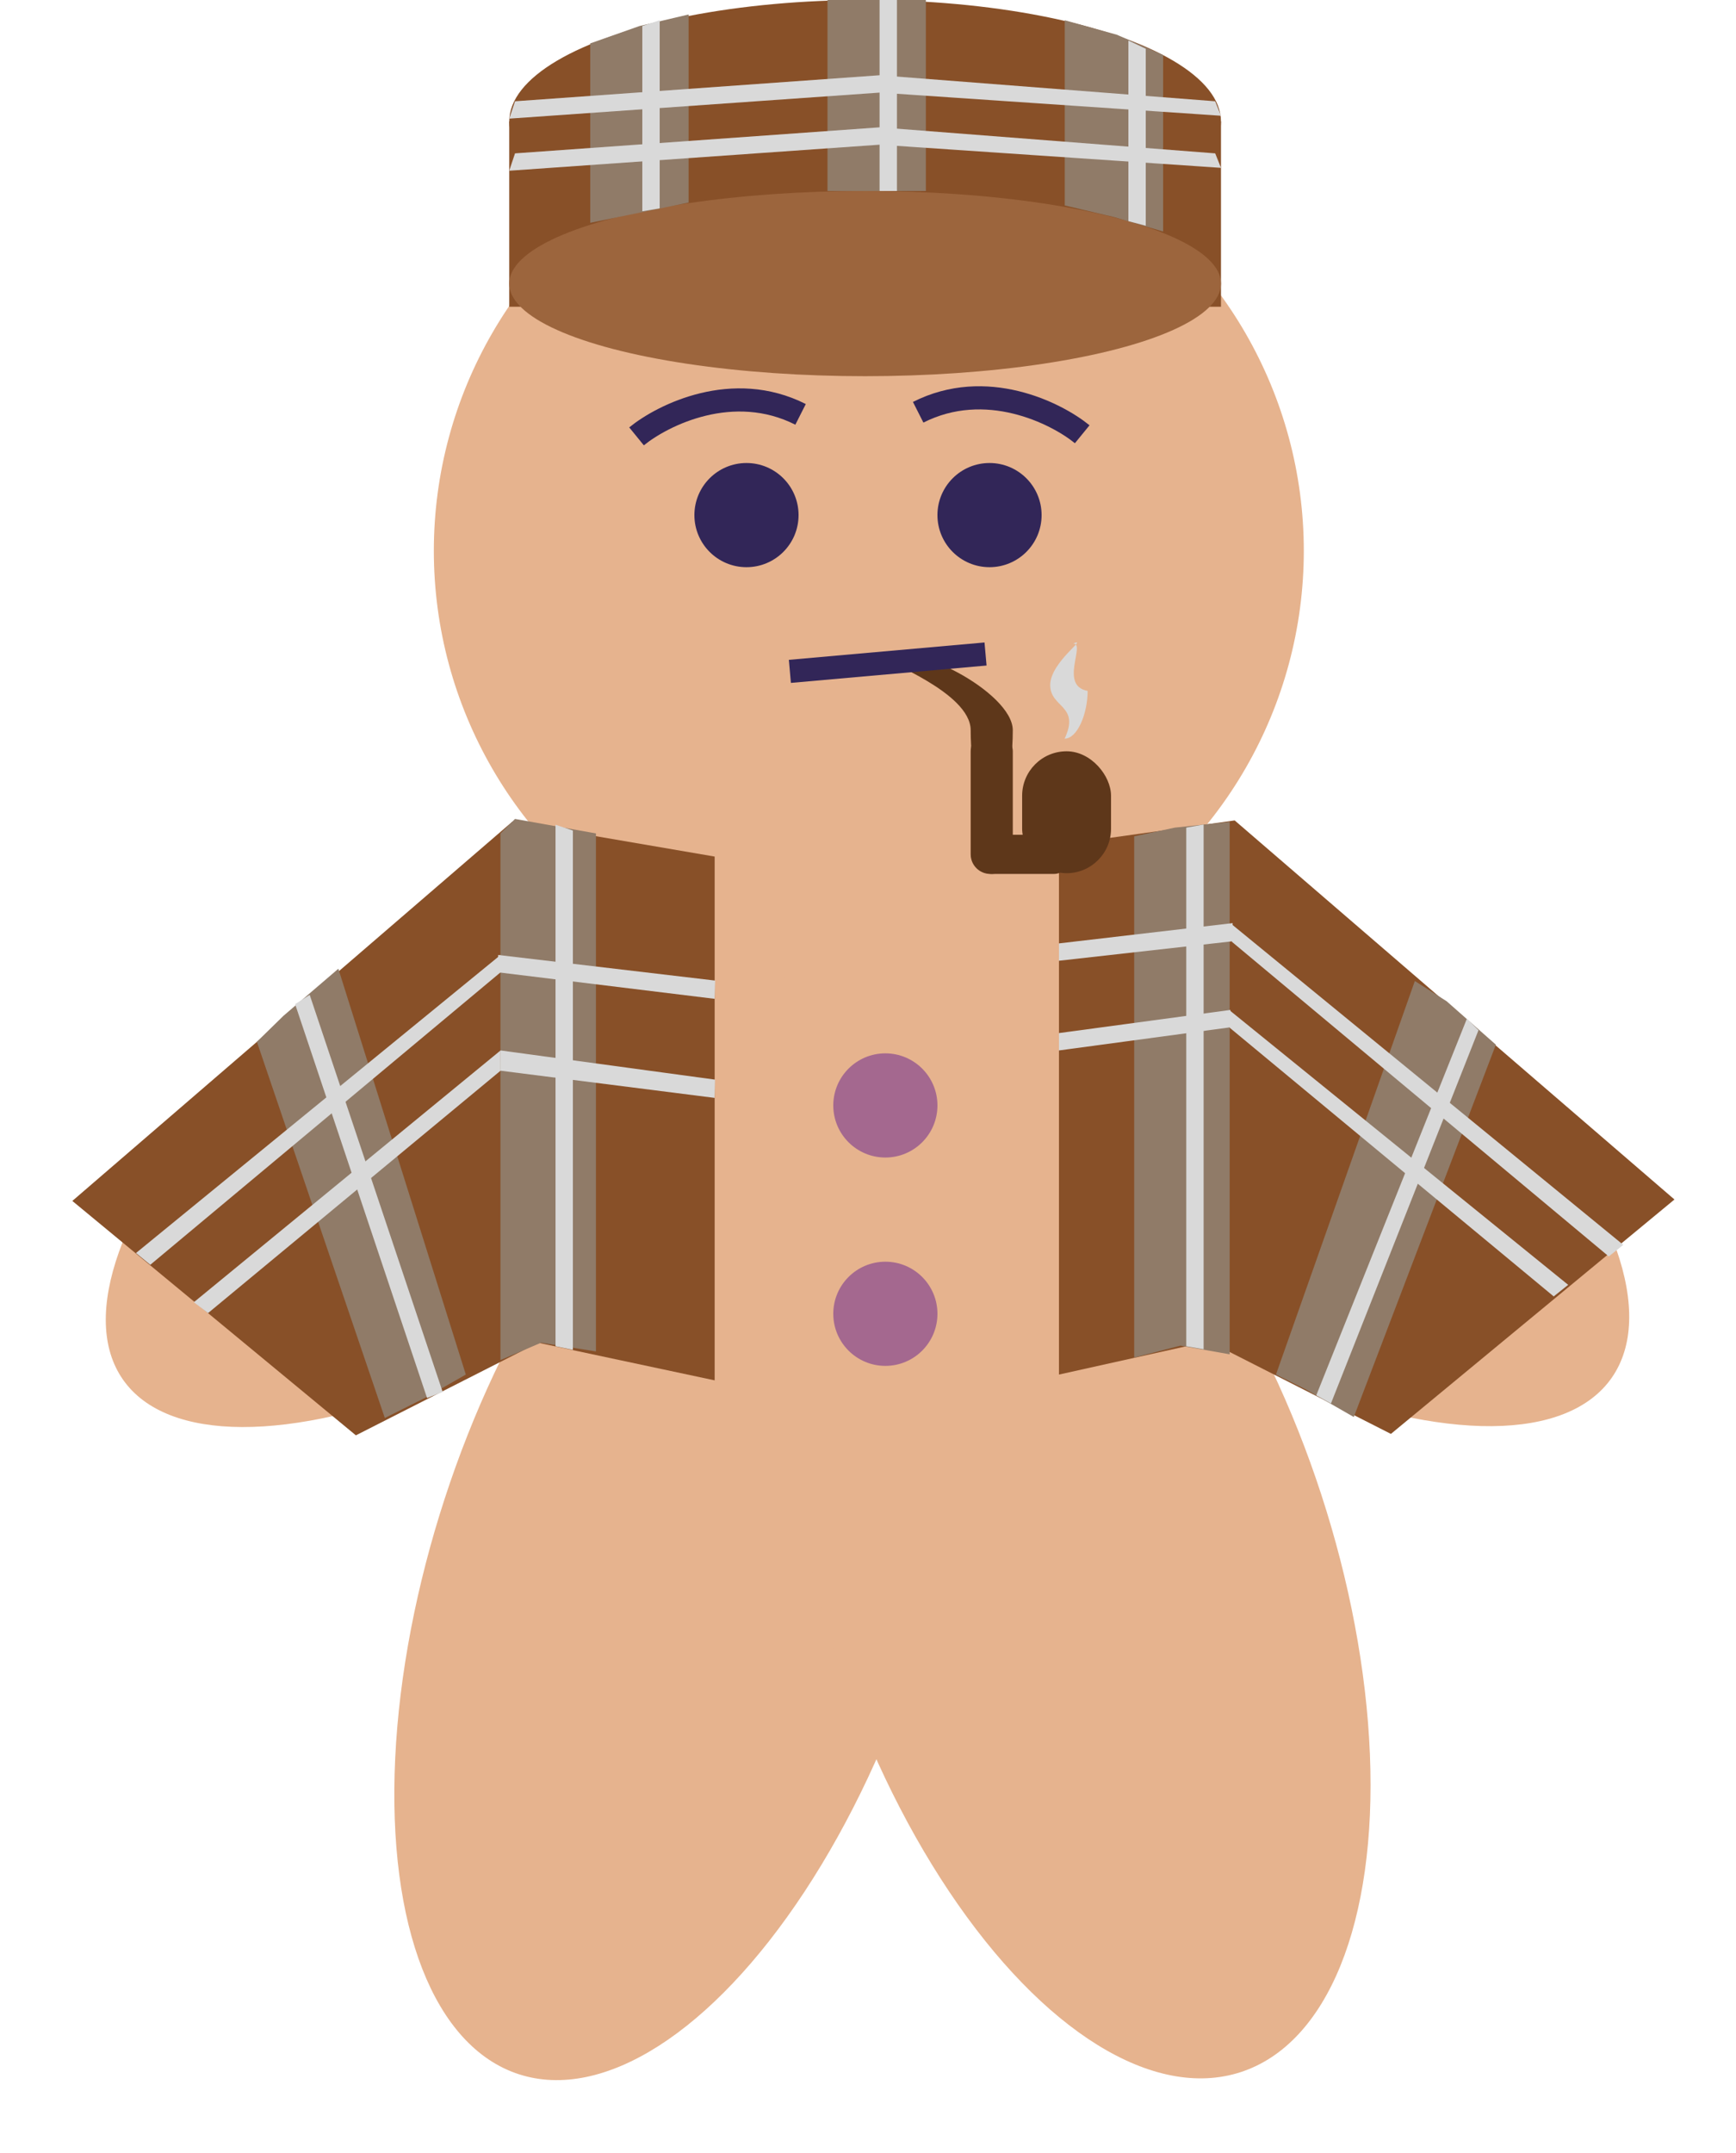 <svg width="150" height="186" viewBox="0 0 150 186" fill="none" xmlns="http://www.w3.org/2000/svg">
<ellipse cx="47.692" cy="93.165" rx="45.288" ry="18.502" transform="rotate(-35.096 47.692 93.165)" fill="#E6B38E"/>
<ellipse cx="58.842" cy="136.129" rx="45.288" ry="21.477" transform="rotate(-71.969 58.842 136.129)" fill="#E6B38E"/>
<ellipse rx="45.288" ry="22.076" transform="matrix(-0.31 -0.951 -0.951 0.31 93.167 135.943)" fill="#E6B38E"/>
<ellipse rx="45.288" ry="18.691" transform="matrix(-0.818 -0.575 -0.575 0.818 102.2 93.011)" fill="#E6B38E"/>
<ellipse cx="75.071" cy="47.585" rx="37.585" ry="37.585" fill="#E6B38E"/>
<circle cx="64.5" cy="44.5" r="4.5" fill="#322658"/>
<circle cx="85.5" cy="44.5" r="4.5" fill="#322658"/>
<circle cx="76.5" cy="95.5" r="4.5" fill="#A4688F"/>
<circle cx="76.5" cy="113.5" r="4.5" fill="#A4688F"/>
<path d="M44.25 71L61.75 74L61.75 119.25L46.5 116L30.75 124L6.25 103.75L44.25 71Z" fill="#885028"/>
<path d="M106.682 70.877L91.5 73L91.5 118.75L104.432 115.877L120.182 123.877L144.682 103.626L106.682 70.877Z" fill="#885028"/>
<rect x="88.318" y="64.904" width="7.681" height="10.533" rx="3.841" fill="#5E371A"/>
<rect x="83.872" y="75.5" width="3.386" height="8.894" rx="1.693" transform="rotate(-90 83.872 75.5)" fill="#5E371A"/>
<path d="M87.51 63.087C87.51 66.974 86.585 69.106 85.58 69.106C84.575 69.106 83.872 66.411 83.872 63.087C83.872 59.763 76.085 57.067 77.09 57.067C78.414 55.187 87.51 59.763 87.51 63.087Z" fill="#5E371A"/>
<path d="M93.978 59.686C93.978 61.668 93.087 63.813 91.988 63.813C93.356 60.919 90.744 61.164 90.744 59.183C90.744 57.201 94.1 55.016 92.734 55.595C93.834 55.595 91.49 59.242 93.978 59.686Z" fill="#D9D9D9"/>
<rect x="83.872" y="63.086" width="3.639" height="12.414" rx="1.819" fill="#5E371A"/>
<path d="M79.335 35.616C85.18 32.658 91.22 35.65 93.509 37.516" stroke="#322658" stroke-width="2"/>
<path d="M69.174 35.798C63.329 32.841 57.289 35.833 55 37.699" stroke="#322658" stroke-width="2"/>
<path d="M68.25 58L85.156 56.5" stroke="#322658" stroke-width="2"/>
<path d="M43.242 72L44.499 70.75L51.492 72V116.75L46.749 116L43.242 117.5V72Z" fill="#907B68"/>
<path d="M22.197 90L24.5 87.75L29.236 83.69L40.25 118.75L36.75 120.75L33.25 122.5L22.197 90Z" fill="#907B68"/>
<path d="M98 72.25L101.507 71.5L106.25 71V117L102 116.25L98 117.283V72.25Z" fill="#907B68"/>
<path d="M122.25 84.75L125 86.5L129.25 90.25L116.975 122.418L112.812 120.027L110.25 118.75L122.25 84.75Z" fill="#907B68"/>
<path d="M48 71.25L49.5 71.75V116.616L48 116.303V71.25Z" fill="#D9D9D9"/>
<path d="M102.5 71.499L104 71.232V116.565L102.5 116.302V71.499Z" fill="#D9D9D9"/>
<path d="M25.5 86.75L26.759 85.947L38.249 120.25L36.902 120.78L25.5 86.75Z" fill="#D9D9D9"/>
<path d="M43.25 82.5L43.25 84L12.988 109.265L11.75 108.25L43.25 82.5Z" fill="#D9D9D9"/>
<path d="M43.035 83.999L43.045 82.501L61.794 84.713L61.748 86.29L43.035 83.999Z" fill="#D9D9D9"/>
<path d="M91.5 81.501L91.5 83L106.506 81.317L106.506 79.75L91.5 81.501Z" fill="#D9D9D9"/>
<path d="M91.5 89.249L91.5 90.749L106.317 88.749L106.317 87.249L91.5 89.249Z" fill="#D9D9D9"/>
<path d="M43.243 92.499L43.25 90.749L61.787 93.271L61.744 94.848L43.243 92.499Z" fill="#D9D9D9"/>
<path d="M106.393 79.822L106.45 81.369L139.006 108.545L140.261 107.545L106.393 79.822Z" fill="#D9D9D9"/>
<path d="M106.261 87.295L106.262 88.795L134.25 112L135.5 111L106.261 87.295Z" fill="#D9D9D9"/>
<path d="M43.249 90.75L43.249 92.5L17.977 113.439L16.75 112.5L43.249 90.75Z" fill="#D9D9D9"/>
<path d="M126.75 88L127.75 89L115 121.25L113.732 120.546L126.75 88Z" fill="#D9D9D9"/>
<ellipse cx="74.75" cy="10.5" rx="30.75" ry="10.5" fill="#885028"/>
<rect x="44" y="10.5" width="61.5" height="16" fill="#885028"/>
<ellipse cx="74.75" cy="24.5" rx="30.75" ry="8" fill="#9C653D"/>
<path d="M51 3.75L55.25 2.25L59.5 1.25V17.5L51 19.25V3.75Z" fill="#907B68"/>
<path d="M71.5 0H80V16.5H71.5V0Z" fill="#907B68"/>
<path d="M92 1.75L96.5 3L100.5 4.75V20L96.25 18.75L92 17.75V1.75Z" fill="#907B68"/>
<path d="M55.5 2.25L57 1.75V18L55.5 18.25V2.25Z" fill="#D9D9D9"/>
<path d="M44 10.25L44.5 8.75L76 6.5L105 8.75L105.5 10L76 8L44 10.25Z" fill="#D9D9D9"/>
<path d="M44 14.75L44.5 13.25L76 11L105 13.25L105.5 14.5L76 12.5L44 14.75Z" fill="#D9D9D9"/>
<path d="M97.5 3.5L99 4.216V19.5L97.5 19.106V3.5Z" fill="#D9D9D9"/>
<rect x="76" width="1.5" height="16.5" fill="#D9D9D9"/>
</svg>
